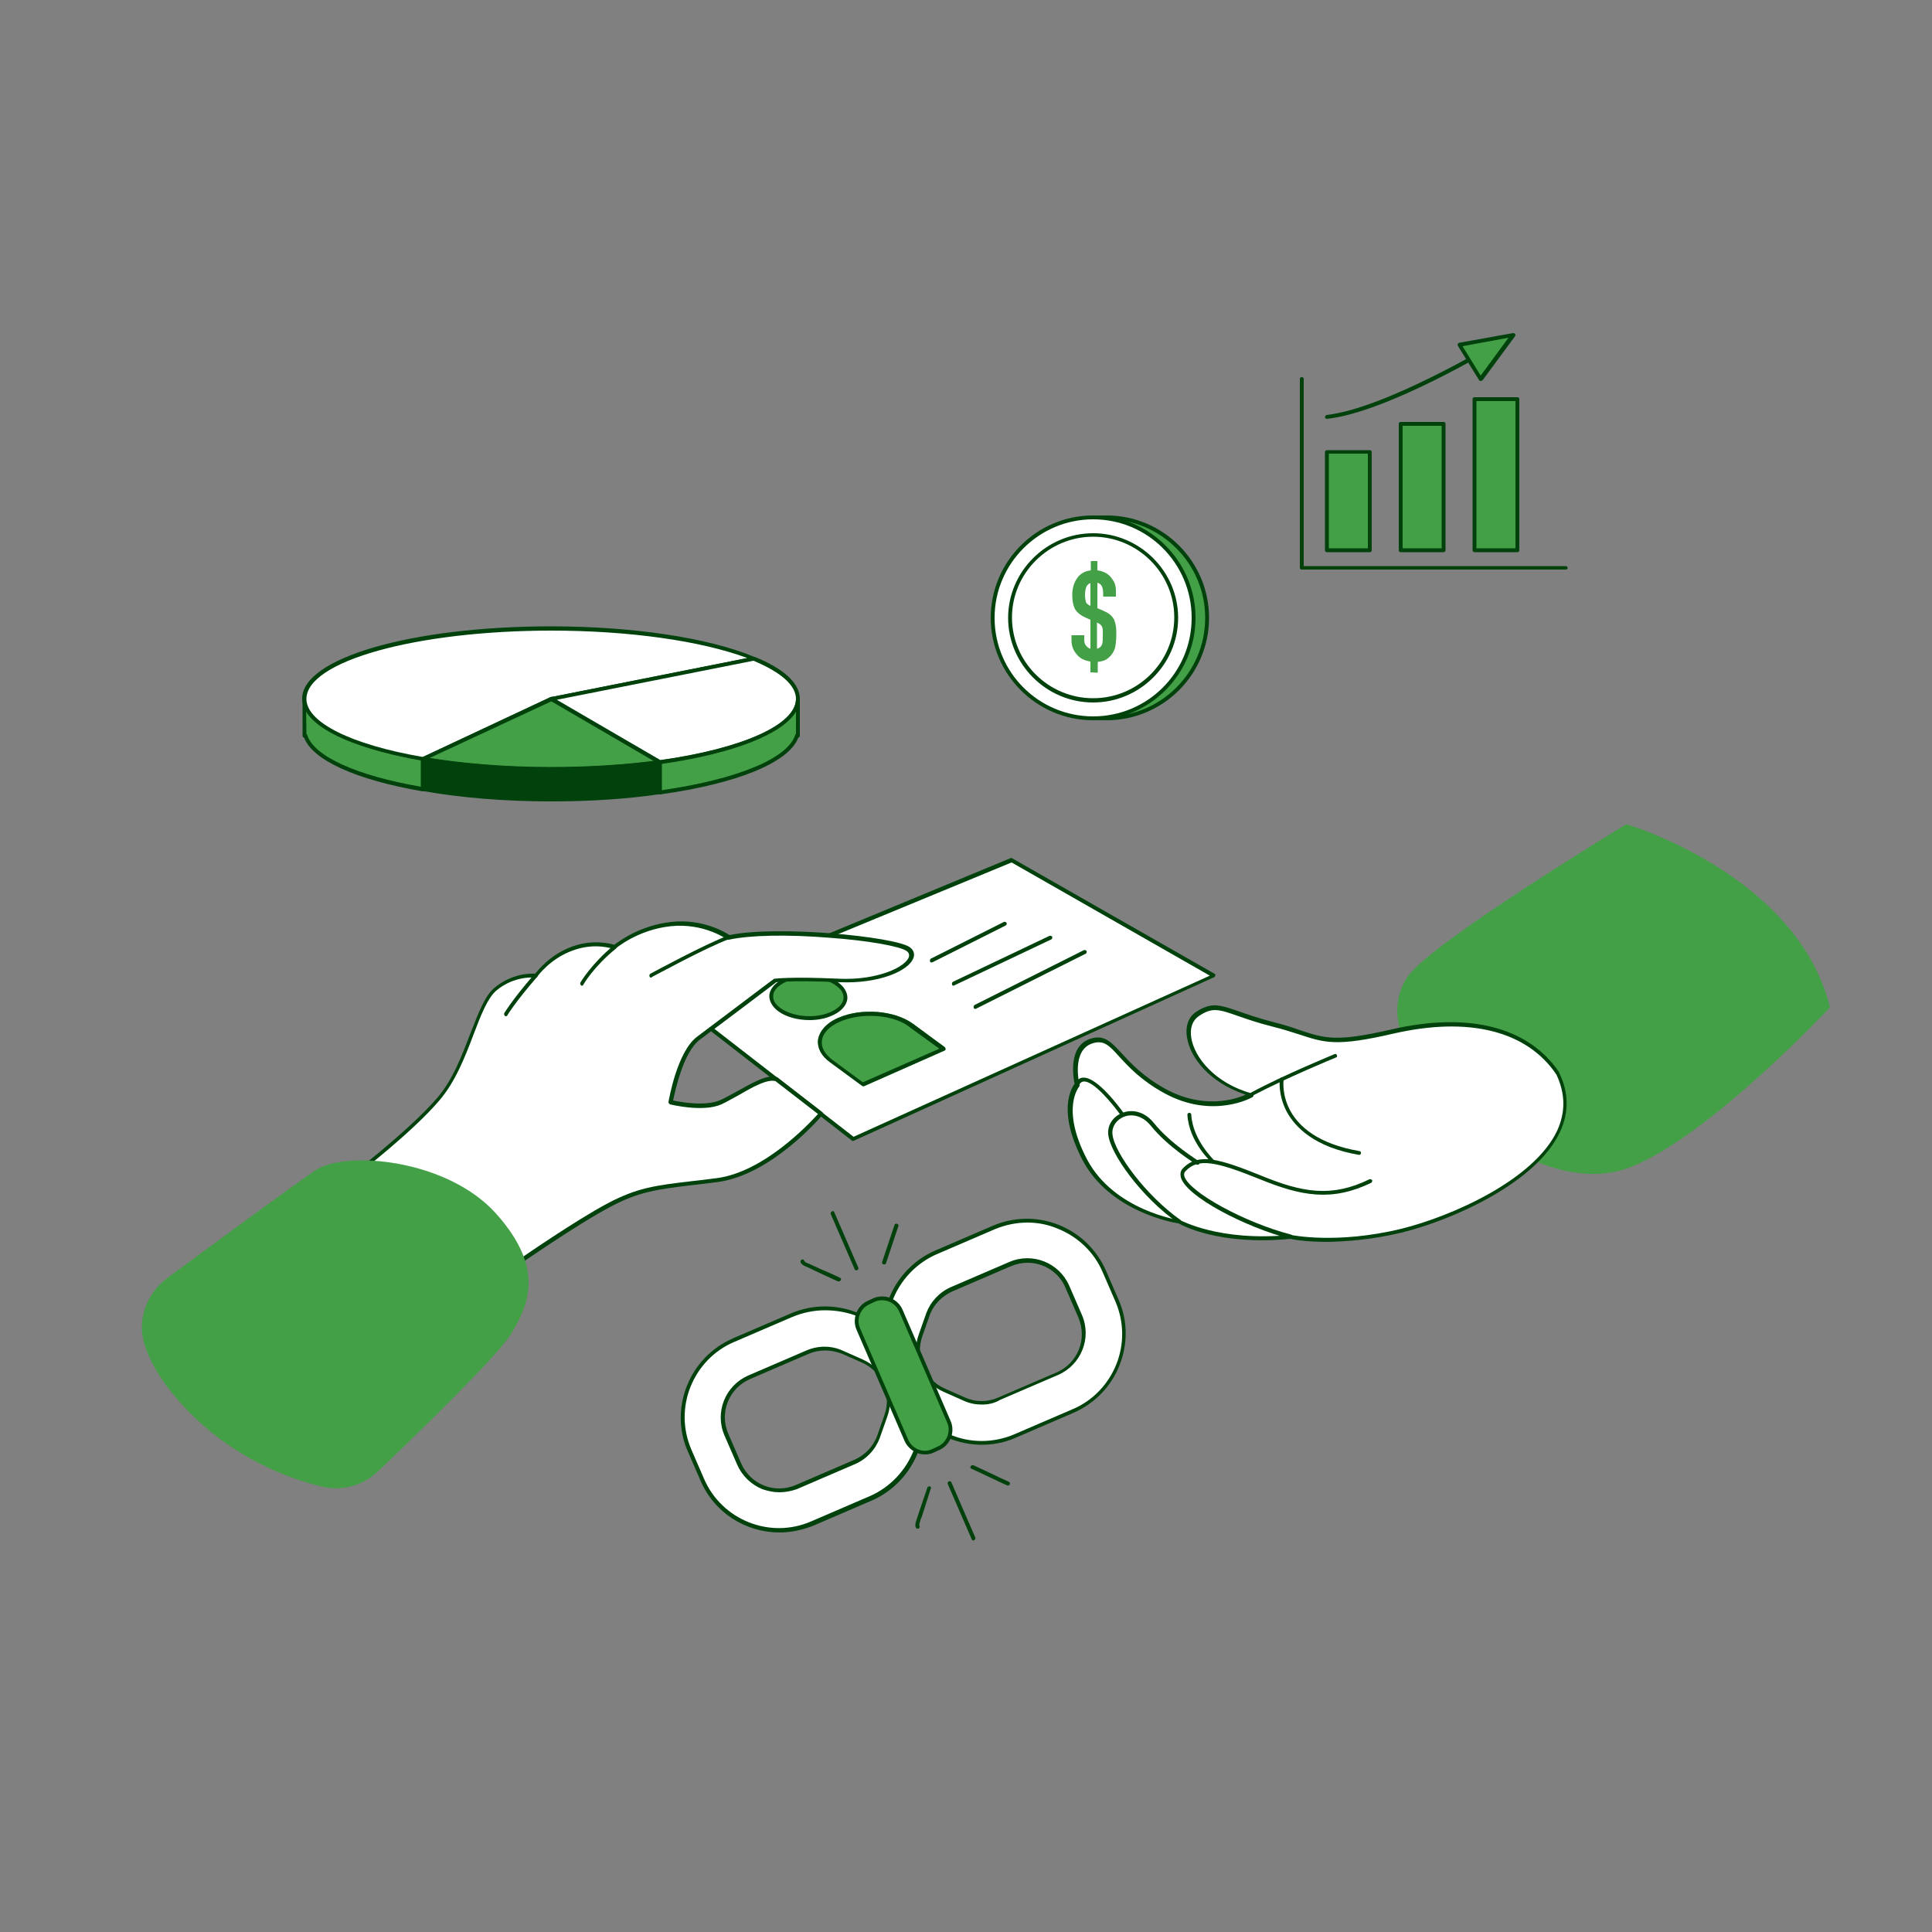 <svg transform="scale(1)" version="1.1" id="_01107_Business_Card_1" xmlns="http://www.w3.org/2000/svg" xmlns:xlink="http://www.w3.org/1999/xlink" x="0px" y="0px" viewBox="0 0 500 500" xml:space="preserve" class="show_show__wrapper__graphic__5Waiy "><rect x="0" y="0" width="500" height="500" fill="#808080" stroke="none"/><title>React</title><style type="text/css">
	.st0{fill:#FFFFFF;}
	.st1{fill:#00410c;}
	.st2{fill:#43A047;}
	.st3{fill:#43A047;}
</style><g id="hand"><polygon class="st0" points="220.8,294.8 314.1,252.5 261.7,222.6 174.4,258.8 	"></polygon><path class="st1" d="M220.8,295.3c-0.1,0-0.2,0-0.3-0.1l-46.4-36c-0.1-0.1-0.2-0.3-0.2-0.5c0-0.2,0.1-0.3,0.3-0.4l87.3-36.2
		c0.1-0.1,0.3-0.1,0.4,0l52.4,29.9c0.2,0.1,0.3,0.3,0.2,0.5s-0.1,0.4-0.3,0.4L221,295.2C220.9,295.2,220.8,295.3,220.8,295.3
		L220.8,295.3z M175.4,258.9l45.5,35.3l92.2-41.7l-51.3-29.3L175.4,258.9L175.4,258.9z"></path><path class="st2" d="M244.2,271.5l-20.9,9.2l-8.3-6.1c-4.6-3.4-3.6-8.1,2.2-10.6l0,0c5.8-2.5,14.1-1.9,18.7,1.5L244.2,271.5
		L244.2,271.5z"></path><path class="st2" d="M223.4,281.1c-0.1,0-0.2,0-0.3-0.1l-8.3-6.1c-2.2-1.6-3.3-3.6-3.1-5.7c0.3-2.3,2.2-4.5,5.3-5.8
		c5.9-2.6,14.5-1.9,19.2,1.5l8.3,6.1c0.1,0.1,0.2,0.3,0.2,0.5s-0.1,0.3-0.3,0.4l-20.8,9.2C223.5,281.1,223.4,281.1,223.4,281.1z
		 M225.2,262.9c-2.7,0-5.5,0.5-7.8,1.5c-2.8,1.2-4.5,3-4.7,5c-0.2,1.7,0.8,3.4,2.6,4.8l8,5.9l19.8-8.7l-7.6-5.5
		C233.1,263.9,229.2,262.9,225.2,262.9L225.2,262.9z"></path><path class="st1" d="M223.4,281.1c-0.1,0-0.2,0-0.3-0.1l-8.3-6.1c-2.2-1.6-3.3-3.6-3.1-5.7c0.3-2.3,2.2-4.5,5.3-5.8
		c5.9-2.6,14.5-1.9,19.2,1.5l8.3,6.1c0.1,0.1,0.2,0.3,0.2,0.5s-0.1,0.3-0.3,0.4l-20.8,9.2C223.5,281.1,223.4,281.1,223.4,281.1z
		 M225.2,262.9c-2.7,0-5.5,0.5-7.8,1.5c-2.8,1.2-4.5,3-4.7,5c-0.2,1.7,0.8,3.4,2.6,4.8l8,5.9l19.8-8.7l-7.6-5.5
		C233.1,263.9,229.2,262.9,225.2,262.9L225.2,262.9z"></path><path class="st2" d="M216.8,254.7c3.3,2.4,2.6,5.9-1.6,7.7c-4.2,1.8-10.2,1.4-13.5-1.1s-2.6-5.9,1.6-7.7
		C207.4,251.8,213.5,252.3,216.8,254.7z"></path><path class="st1" d="M209.5,264c-3,0-6.1-0.8-8.1-2.3c-1.6-1.2-2.4-2.7-2.3-4.2c0.2-1.7,1.6-3.3,3.9-4.3c4.3-1.9,10.6-1.4,14,1.1
		l0,0c1.6,1.2,2.4,2.7,2.3,4.2c-0.2,1.7-1.6,3.3-3.9,4.3C213.7,263.6,211.6,264,209.5,264z M209,253c-2,0-3.9,0.3-5.6,1.1
		c-2,0.9-3.2,2.2-3.3,3.5c-0.1,1.2,0.5,2.3,1.9,3.3c3.2,2.3,9,2.8,13,1c2-0.9,3.2-2.2,3.3-3.5c0.1-1.2-0.5-2.3-1.9-3.3l0,0
		C214.6,253.7,211.8,253,209,253z"></path><path class="st0" d="M188.6,242.7c12.2-2.7,42.6,0.3,46.4,3s-4.6,8.7-17.6,8.1c-13-0.5-16.8,0-16.8,0s-14.6,11.1-19.8,14.9
		s-7.2,16.6-7.2,16.6s8.3,2,12.9,0s11.1-7,14.4-5.9l11.5,8.9c0,0-12.9,15.4-26.8,17.2s-18.9,1.7-27.9,6.5s-24.4,15.5-24.4,15.5
		l-43.8-21.6c0,0,16.3-12.2,24.1-21.3s9.8-24.2,14.8-28.5s10.5-3.5,10.5-3.5s3.3-4.8,9.4-7c6.1-2.2,10.9-0.4,10.9-0.4
		s5.7-5,14.6-5.9S188.6,242.7,188.6,242.7L188.6,242.7z"></path><path class="st1" d="M133.2,327.9c-0.1,0-0.1,0-0.2,0l-43.8-21.6c-0.2-0.1-0.3-0.2-0.3-0.4c0-0.2,0.1-0.3,0.2-0.5
		c0.2-0.1,16.3-12.3,24-21.2c4.1-4.7,6.5-11.2,8.7-16.9c2-5.1,3.7-9.6,6.1-11.6c4.5-3.8,9.4-3.8,10.6-3.7c0.8-1,4-5,9.5-7
		c5.4-2,9.8-0.8,11-0.5c1.2-0.9,6.6-5,14.7-5.9c8.2-0.9,14,2.7,15.1,3.4c12.4-2.6,42.7,0.4,46.6,3.1c1,0.7,1.4,1.7,1,2.8
		c-1.2,3.4-9,6.7-18.9,6.3c-11.6-0.5-15.9-0.1-16.6,0c-1.3,1-14.8,11.2-19.7,14.8c-4.4,3.2-6.5,13.5-7,15.8
		c1.8,0.4,8.4,1.6,12.2-0.1c1.4-0.6,2.9-1.5,4.6-2.4c3.8-2.1,7.7-4.4,10.2-3.5c0.1,0,0.1,0,0.1,0.1l11.5,8.9
		c0.1,0.1,0.2,0.2,0.2,0.3s0,0.3-0.1,0.4c-0.5,0.6-13.2,15.5-27.1,17.4c-2.4,0.3-4.6,0.6-6.6,0.8c-9.2,1.1-13.8,1.7-21.2,5.6
		c-8.9,4.7-24.2,15.4-24.4,15.5C133.4,327.9,133.3,328,133.2,327.9L133.2,327.9z M90.3,305.7l42.8,21.1c2-1.4,15.9-11,24.2-15.4
		c7.6-4,12.2-4.6,21.6-5.7c2-0.2,4.1-0.5,6.6-0.8c12.3-1.6,24-14.2,26.2-16.6l-11-8.5c-2.1-0.6-5.9,1.5-9.3,3.5
		c-1.7,0.9-3.2,1.8-4.7,2.5c-4.7,2.1-12.9,0.1-13.3,0c-0.2-0.1-0.4-0.3-0.4-0.6c0.1-0.5,2.2-13,7.4-16.9
		c5.1-3.8,19.6-14.8,19.8-14.9c0.1-0.1,0.1-0.1,0.2-0.1c0.2,0,4-0.6,16.9,0c9.8,0.4,17-3,17.9-5.6c0.2-0.6,0-1.2-0.6-1.6
		c-1.7-1.2-10-2.7-19.8-3.4c-11-0.9-20.8-0.7-26.2,0.5c-0.1,0-0.3,0-0.4-0.1c-0.1,0-6-4.3-14.6-3.4c-8.6,0.9-14.3,5.8-14.3,5.8
		c-0.1,0.1-0.3,0.2-0.5,0.1c-0.1,0-4.7-1.8-10.6,0.4c-5.9,2.1-9.2,6.8-9.2,6.8c-0.1,0.2-0.3,0.2-0.5,0.2c-0.1,0-5.4-0.6-10.1,3.4
		c-2.2,1.9-3.9,6.2-5.8,11.2c-2.2,5.8-4.7,12.3-8.9,17.2C106.9,292.8,93.4,303.3,90.3,305.7L90.3,305.7z"></path><path class="st1" d="M168.5,253c-0.2,0-0.4-0.1-0.4-0.3c-0.1-0.2,0-0.6,0.2-0.7c0.6-0.3,14.2-7.7,20.2-9.9c0.3-0.1,0.6,0,0.6,0.3
		c0.1,0.3,0,0.6-0.3,0.6c-5.9,2.1-19.9,9.8-20,9.8C168.6,253,168.6,253,168.5,253L168.5,253z"></path><path class="st1" d="M150.6,255.1c-0.1,0-0.2,0-0.2-0.1c-0.2-0.1-0.3-0.4-0.2-0.7c0.1-0.2,2.9-4.9,8.6-9.6c0.2-0.2,0.5-0.1,0.7,0.1
		c0.2,0.2,0.1,0.5-0.1,0.7c-5.6,4.5-8.4,9.2-8.4,9.3C150.9,255,150.7,255.1,150.6,255.1L150.6,255.1z"></path><path class="st1" d="M130.9,263c-0.1,0-0.2,0-0.2-0.1c-0.2-0.1-0.3-0.5-0.2-0.7c0.1-0.1,1.9-3.3,7.8-10.1c0.2-0.2,0.5-0.2,0.7-0.1
		s0.2,0.5,0.1,0.7c-5.8,6.7-7.7,9.9-7.7,9.9C131.3,262.9,131.1,263,130.9,263L130.9,263z"></path><path class="st1" d="M241.1,249.1c-0.2,0-0.4-0.1-0.4-0.3c-0.1-0.2,0-0.6,0.2-0.7l18.9-9.5c0.2-0.1,0.5,0,0.7,0.2
		c0.1,0.2,0,0.6-0.2,0.7l-18.9,9.5C241.2,249,241.2,249.1,241.1,249.1L241.1,249.1z"></path><path class="st1" d="M246.8,255.1c-0.2,0-0.4-0.1-0.4-0.3c-0.1-0.2,0-0.6,0.2-0.7l25-11.9c0.2-0.1,0.5,0,0.7,0.2
		c0.1,0.2,0,0.6-0.2,0.7L247,255C246.9,255.1,246.8,255.1,246.8,255.1L246.8,255.1z"></path><path class="st1" d="M252.4,261.1c-0.2,0-0.4-0.1-0.4-0.3c-0.1-0.2,0-0.5,0.2-0.7l28.3-14.2c0.2-0.1,0.5,0,0.7,0.2
		c0.1,0.2,0,0.6-0.2,0.7L252.7,261C252.6,261.1,252.5,261.1,252.4,261.1L252.4,261.1z"></path><path class="st2" d="M37.4,347.9c-2-6.2,0.5-13,5.7-17c9.9-7.3,32.4-23.9,38.5-28c7.9-5.3,34.2-2.9,46.8,11.2s8.5,23.5,3.8,31.2
		c-3.5,5.7-24.2,25.8-34.4,35.5c-3.9,3.7-9.4,5.2-14.6,3.9c-8.7-2.1-22.4-7.2-34.4-19.4C42.2,358.5,38.8,352.6,37.4,347.9
		L37.4,347.9z"></path></g><g id="hand-2"><path class="st2" d="M378.3,288.4c-16.1-13.8-20.2-27-13.8-35.9c6.4-8.9,56.4-39.2,56.4-39.2s44.1,12.9,52.7,47.4
		c0,0-31,33.2-51.5,41.3C401.5,310.1,378.3,288.4,378.3,288.4z"></path><path class="st0" d="M403.3,277.8c-8.3-12.3-24.1-15.1-42.8-10.9s-18.2,1.5-31-1.9s-14.2-6.3-19.6-2.7s-0.9,16.7,13.9,20.9
		c0,0-9.9,5.9-22.4-1s-12.8-14.9-18.9-13c-6.1,1.9-3.8,11.3-3.8,11.3s-5.3,5.7,2,19.4c7.2,13.7,24.5,16.1,24.5,16.1s9.7,5.9,28.8,4
		c0,0,11.6,2.6,28.8-1.6C380.1,314.2,413.4,298.6,403.3,277.8L403.3,277.8z"></path><path class="st1" d="M343.6,321.4c-5.5,0-9-0.6-9.6-0.8c-18.3,1.8-27.9-3.4-29-4c-1.5-0.2-17.8-3.1-24.8-16.3
		c-6.6-12.6-3-18.6-2.1-19.8c-0.3-1.5-1.8-9.9,4.2-11.7c3.5-1.1,5.3,0.9,8,3.8c2.3,2.5,5.5,6,11.3,9.2c9.7,5.3,17.9,2.8,20.8,1.5
		c-9.4-3.1-14.4-9.6-15.2-14.8c-0.5-2.9,0.4-5.3,2.3-6.6c4-2.6,6-1.9,11-0.2c2.3,0.8,5.1,1.8,9,2.8c2.8,0.7,5,1.4,6.9,2.1
		c6.7,2.2,9.4,3.1,23.8-0.2c20-4.6,35.4-0.6,43.3,11.1c0,0,0,0,0,0.1c2.5,5.1,2.6,10.3,0.2,15.4c-6.2,13.2-27.9,22.8-41,26
		C355.2,320.8,348.5,321.3,343.6,321.4L343.6,321.4z M334,319.6c0,0,0.1,0,0.1,0c0.1,0,11.7,2.5,28.6-1.6
		c12.9-3.2,34.3-12.6,40.3-25.4c2.2-4.8,2.1-9.6-0.2-14.5c-7.6-11.3-22.6-15.1-42.2-10.6c-14.7,3.4-17.7,2.4-24.4,0.2
		c-1.9-0.6-4-1.3-6.8-2c-4-1-6.8-2-9.1-2.8c-4.9-1.7-6.6-2.3-10.1,0.1c-1.6,1.1-2.3,3.1-1.9,5.6c0.8,5,6,11.7,15.7,14.4
		c0.2,0,0.3,0.2,0.4,0.4s-0.1,0.4-0.2,0.5c-0.1,0.1-10.3,5.9-22.9-1c-6-3.3-9.2-6.8-11.6-9.4c-2.6-2.9-4-4.4-6.9-3.5
		c-5.6,1.7-3.5,10.6-3.4,10.7c0,0.2,0,0.3-0.1,0.5c0,0-4.9,5.6,2,18.8c7,13.3,23.9,15.8,24.1,15.8c0.1,0,0.1,0,0.2,0.1
		C305.6,315.7,315.3,321.4,334,319.6C334,319.6,334,319.6,334,319.6L334,319.6z"></path><path class="st1" d="M334,320.6c0,0-0.1,0-0.1,0c-11.6-3-26.9-10.9-28.3-15.9c-0.2-0.9-0.1-1.7,0.5-2.3c4-4.2,9.5-2.5,20.4,1.9
		c10.5,4.3,18.1,5.7,27.9,0.9c0.2-0.1,0.5,0,0.7,0.2c0.1,0.2,0,0.5-0.2,0.7c-10.2,4.9-18,3.5-28.8-0.9c-11.4-4.6-16-5.6-19.3-2.1
		c-0.4,0.4-0.4,0.8-0.3,1.3c1.2,4.1,15.6,12,27.6,15.1c0.3,0.1,0.4,0.3,0.4,0.6C334.5,320.4,334.3,320.6,334,320.6L334,320.6z"></path><path class="st1" d="M323.9,283.8c-0.2,0-0.4-0.1-0.4-0.3c-0.1-0.2,0-0.5,0.2-0.7c8.5-4.6,21.5-9.9,21.7-10c0.3-0.1,0.5,0,0.6,0.3
		s0,0.5-0.3,0.6c-0.1,0-13.1,5.4-21.6,9.9C324.1,283.7,324,283.8,323.9,283.8L323.9,283.8z"></path><path class="st1" d="M305.2,316.6c-0.1,0-0.2,0-0.3-0.1c-9.6-6.7-17.7-18.1-18.1-23c-0.2-2.4,1.3-4.6,3.7-5.5
		c2.2-0.9,5.5-0.6,8.1,2.6c4.3,5.4,11.6,9.8,11.6,9.9c0.2,0.1,0.3,0.5,0.2,0.7c-0.1,0.2-0.5,0.3-0.7,0.2c-0.3-0.2-7.5-4.6-11.9-10.1
		c-2.3-2.8-5.1-3-6.9-2.3c-2,0.8-3.2,2.6-3,4.5c0.4,4.7,8.6,15.9,17.7,22.3c0.2,0.2,0.3,0.5,0.1,0.7
		C305.5,316.5,305.4,316.6,305.2,316.6L305.2,316.6z"></path><path class="st1" d="M290.5,288.9c-0.2,0-0.3-0.1-0.4-0.2c-1.8-2.5-7-9.1-9.7-8.8c-0.3,0-0.8,0.2-1.2,1c-0.1,0.2-0.4,0.4-0.7,0.2
		c-0.2-0.1-0.4-0.4-0.2-0.7c0.6-1.2,1.4-1.5,2-1.5c3.7-0.3,9.9,8.3,10.6,9.3c0.2,0.2,0.1,0.5-0.1,0.7
		C290.7,288.9,290.6,288.9,290.5,288.9L290.5,288.9z"></path><path class="st1" d="M314.1,301.2c-0.1,0-0.2,0-0.3-0.1c-0.2-0.2-6.1-5.5-6.5-12.6c0-0.3,0.2-0.5,0.5-0.5c0.3,0,0.5,0.2,0.5,0.5
		c0.4,6.7,6.1,11.9,6.1,12c0.2,0.2,0.2,0.5,0,0.7C314.4,301.2,314.2,301.2,314.1,301.2L314.1,301.2z"></path><path class="st1" d="M351.8,298.9C351.8,298.9,351.7,298.9,351.8,298.9c-11.7-2-16.6-7.2-18.8-11.2c-2.3-4.4-1.8-8.2-1.8-8.4
		c0-0.3,0.3-0.5,0.6-0.4c0.3,0,0.5,0.3,0.4,0.6c-0.1,0.6-1.7,14.7,19.6,18.4c0.3,0,0.5,0.3,0.4,0.6
		C352.2,298.7,352,298.8,351.8,298.9L351.8,298.9z"></path></g><g id="link"><path class="st0" d="M277.9,365.1l-15.1,6.5c-5.5,2.4-11.7,2.4-17.2,0l-5.2-2.3c-10.5-4.5-15.7-16.5-11.8-27.3l1.9-5.4
		c2-5.6,6.3-10.1,11.8-12.5l15.2-6.5c11-4.7,23.8,0.3,28.5,11.3l3.3,7.6C293.9,347.6,288.8,360.4,277.9,365.1z M246.3,333.8
		c-2.8,1.2-5.1,3.6-6.1,6.5l-1.9,5.4c-2,5.6,0.7,11.9,6.1,14.2l5.2,2.3c2.8,1.2,6.1,1.2,8.9,0l15.1-6.5c5.7-2.5,8.4-9.1,5.9-14.9
		l-3.3-7.6c-2.5-5.7-9.1-8.4-14.9-5.9L246.3,333.8L246.3,333.8z"></path><path class="st1" d="M254.1,373.9c-3,0-6-0.6-8.8-1.8l-5.2-2.3c-10.8-4.6-16.1-16.9-12.1-27.9l1.9-5.4c2.1-5.7,6.5-10.4,12-12.8
		l15.1-6.5c5.4-2.3,11.5-2.4,17-0.2c5.5,2.2,9.8,6.4,12.2,11.8l3.3,7.6c2.4,5.4,2.4,11.5,0.2,17c-2.2,5.5-6.4,9.8-11.8,12.2l0,0
		l-15.1,6.5C260.1,373.3,257.1,373.9,254.1,373.9L254.1,373.9z M265.9,316.4c-2.9,0-5.7,0.6-8.4,1.7l-15.1,6.5
		c-5.3,2.3-9.5,6.8-11.5,12.2l-1.9,5.4c-3.8,10.5,1.2,22.2,11.5,26.7l5.2,2.3c5.3,2.3,11.4,2.3,16.8,0l15.1-6.5
		c5.2-2.2,9.2-6.4,11.3-11.6c2.1-5.3,2-11-0.2-16.2l-3.3-7.6c-2.2-5.2-6.4-9.2-11.6-11.3C271.2,316.9,268.6,316.4,265.9,316.4
		L265.9,316.4z M277.9,365.1L277.9,365.1L277.9,365.1z M254.1,363.5c-1.6,0-3.2-0.3-4.7-1l-5.2-2.3c-5.7-2.5-8.6-9-6.4-14.9l1.9-5.4
		c1.1-3,3.4-5.5,6.4-6.8l15.1-6.5c6-2.6,12.9,0.2,15.5,6.1l3.3,7.6c2.6,6-0.2,12.9-6.1,15.5l-15.1,6.5
		C257.3,363.2,255.7,363.5,254.1,363.5L254.1,363.5z M265.9,326.8c-1.4,0-2.9,0.3-4.3,0.9l-15.1,6.5l0,0c-2.7,1.2-4.9,3.4-5.9,6.2
		l-1.9,5.4c-1.9,5.4,0.6,11.3,5.9,13.6l5.2,2.3c2.7,1.2,5.8,1.2,8.5,0l15.1-6.5c2.6-1.1,4.7-3.2,5.8-5.9c1.1-2.7,1-5.6-0.1-8.3
		l-3.3-7.6C274.1,329.2,270.1,326.8,265.9,326.8L265.9,326.8z M246.3,333.8L246.3,333.8L246.3,333.8z"></path><path class="st0" d="M225.4,387.8l-15.1,6.5c-11,4.7-23.8-0.3-28.5-11.3l-3.3-7.6c-4.7-11,0.3-23.8,11.3-28.5l15.1-6.5
		c5.4-2.4,11.7-2.4,17.2,0l5.2,2.3c10.5,4.5,15.7,16.5,11.8,27.3l-1.9,5.4C235.2,380.9,230.9,385.4,225.4,387.8L225.4,387.8z
		 M193.9,356.4c-5.7,2.5-8.4,9.1-5.9,14.9l3.3,7.6c2.5,5.7,9.1,8.4,14.9,5.9l15.1-6.5c2.8-1.2,5.1-3.6,6.1-6.5l1.9-5.4
		c2-5.6-0.7-11.9-6.1-14.2l-5.2-2.3c-2.8-1.2-6.1-1.2-8.9,0L193.9,356.4L193.9,356.4z"></path><path class="st1" d="M201.7,396.6c-8.6,0-16.8-5-20.4-13.4l-3.3-7.6c-2.4-5.4-2.4-11.5-0.2-17s6.4-9.8,11.8-12.2l15.1-6.5
		c5.6-2.4,12-2.4,17.6,0l5.2,2.3c10.8,4.6,16.1,16.9,12.1,27.9l-1.9,5.4c-2.1,5.7-6.5,10.4-12,12.8l-15.1,6.5
		C207.6,396,204.6,396.6,201.7,396.6L201.7,396.6z M213.5,339.1c-2.9,0-5.7,0.6-8.4,1.7l-15.1,6.5c-5.2,2.2-9.2,6.4-11.3,11.6
		c-2.1,5.3-2,11,0.2,16.2l3.3,7.6c4.6,10.7,17.1,15.7,27.8,11l15.1-6.5c5.3-2.3,9.5-6.8,11.5-12.2l1.9-5.4
		c3.8-10.5-1.2-22.2-11.5-26.7l-5.2-2.3C219.2,339.6,216.4,339.1,213.5,339.1L213.5,339.1z M225.4,387.8L225.4,387.8L225.4,387.8z
		 M201.7,386.2c-1.5,0-2.9-0.3-4.4-0.8c-2.9-1.2-5.2-3.4-6.5-6.3l-3.3-7.6c-2.6-6,0.2-12.9,6.1-15.5l15.1-6.5c3-1.3,6.4-1.3,9.3,0
		l5.2,2.3c5.7,2.5,8.6,9,6.4,14.9l-1.9,5.4c-1.1,3-3.4,5.5-6.4,6.8l-15.1,6.5C204.8,385.9,203.2,386.2,201.7,386.2L201.7,386.2z
		 M213.5,349.5c-1.5,0-2.9,0.3-4.3,0.9l-15.1,6.5l0,0c-5.5,2.4-8,8.7-5.6,14.2l3.3,7.6c2.4,5.5,8.7,8,14.2,5.6l15.1-6.5
		c2.7-1.2,4.9-3.4,5.9-6.2l1.9-5.4c1.9-5.4-0.6-11.3-5.9-13.6l-5.2-2.3C216.4,349.8,215,349.5,213.5,349.5L213.5,349.5z
		 M193.9,356.4L193.9,356.4L193.9,356.4z"></path><path class="st2" d="M224.9,337l1.3-0.6c2.7-1.2,5.8,0.1,7,2.8l12.4,28.7c1.2,2.7-0.1,5.8-2.8,7l-1.3,0.6c-2.7,1.2-5.8-0.1-7-2.8
		L222.1,344C220.9,341.3,222.2,338.2,224.9,337z"></path><path class="st1" d="M239.4,376.4c-0.7,0-1.4-0.1-2.1-0.4c-1.4-0.6-2.6-1.7-3.2-3.1l-12.4-28.7c-1.3-2.9,0.1-6.4,3-7.6l1.3-0.6
		c2.9-1.3,6.4,0.1,7.6,3l12.4,28.7c1.3,2.9-0.1,6.4-3,7.6l0,0l-1.3,0.6C240.9,376.3,240.1,376.4,239.4,376.4L239.4,376.4z
		 M228.3,336.5c-0.6,0-1.3,0.1-1.9,0.4l-1.3,0.6c-2.4,1-3.6,3.9-2.5,6.3l12.4,28.7c0.5,1.2,1.4,2.1,2.6,2.6s2.5,0.5,3.7-0.1l1.3-0.6
		c2.4-1,3.6-3.9,2.5-6.3l-12.4-28.7C231.9,337.6,230.2,336.5,228.3,336.5L228.3,336.5z M242.8,374.9L242.8,374.9L242.8,374.9z"></path><path class="st1" d="M222.1,328c-2.1-4.8-4.1-9.5-6.2-14.3c-0.2-0.6-1.1-0.1-0.9,0.5c2.1,4.8,4.1,9.5,6.2,14.3
		C221.5,329.1,222.4,328.6,222.1,328L222.1,328z"></path><path class="st1" d="M229.3,326.9c1.1-3.2,2.1-6.4,3.2-9.6c0.2-0.6-0.8-0.9-1-0.3c-1.1,3.2-2.1,6.4-3.2,9.6
		C228.1,327.2,229.1,327.5,229.3,326.9L229.3,326.9z"></path><path class="st1" d="M217.4,330.7c-1.6-0.8-3.2-1.5-4.9-2.2l-2.4-1.1c-0.4-0.2-0.8-0.4-1.2-0.5c-0.3-0.2-0.7-0.3-0.8-0.7
		c-0.3-0.6-1.1-0.1-0.9,0.5c0.3,0.7,1.2,1,1.9,1.3l2.5,1.2c1.7,0.8,3.5,1.6,5.2,2.4C217.5,331.8,218,331,217.4,330.7L217.4,330.7
		L217.4,330.7z"></path><path class="st1" d="M245.3,384.1c2.1,4.8,4.1,9.5,6.2,14.3c0.2,0.6,1.1,0.1,0.9-0.5c-2.1-4.8-4.1-9.5-6.2-14.3
		C245.9,383,245,383.5,245.3,384.1L245.3,384.1z"></path><path class="st1" d="M251.4,380.1c3.1,1.4,6.1,2.9,9.2,4.3c0.6,0.3,1.1-0.6,0.5-0.9c-3.1-1.4-6.1-2.9-9.2-4.3
		C251.3,379,250.8,379.9,251.4,380.1L251.4,380.1z"></path><path class="st1" d="M240,385l-1.8,5.3l-0.9,2.7c-0.2,0.7-0.6,1.6-0.3,2.3c0.2,0.6,1.2,0.3,1-0.3c-0.2-0.4,0-0.8,0.1-1.2
		c0.1-0.4,0.2-0.8,0.4-1.1l0.8-2.5l1.6-5C241.2,384.7,240.2,384.4,240,385L240,385L240,385z"></path></g><g id="coin"><circle class="st3" cx="286.4" cy="159.9" r="26"></circle><path class="st1" d="M286.4,186.4c-14.6,0-26.5-11.9-26.5-26.5s11.9-26.5,26.5-26.5s26.5,11.9,26.5,26.5S301,186.4,286.4,186.4z
		 M286.4,134.4c-14,0-25.5,11.4-25.5,25.5s11.4,25.5,25.5,25.5s25.5-11.4,25.5-25.5S300.4,134.4,286.4,134.4z"></path><circle class="st0" cx="282.9" cy="159.9" r="26"></circle><path class="st1" d="M282.9,186.4c-14.6,0-26.5-11.9-26.5-26.5s11.9-26.5,26.5-26.5s26.5,11.9,26.5,26.5S297.5,186.4,282.9,186.4z
		 M282.9,134.4c-14,0-25.5,11.4-25.5,25.5s11.4,25.5,25.5,25.5s25.5-11.4,25.5-25.5S297,134.4,282.9,134.4z"></path><circle class="st0" cx="282.9" cy="159.9" r="21.5"></circle><path class="st1" d="M282.9,181.8c-12.1,0-22-9.9-22-21.9s9.9-21.9,22-21.9s22,9.9,22,21.9S295,181.8,282.9,181.8z M282.9,138.9
		c-11.5,0-21,9.4-21,20.9s9.4,20.9,21,20.9s21-9.4,21-20.9S294.4,138.9,282.9,138.9z"></path><path class="st3" d="M282.2,174v-2.8c-0.7-0.1-1.4-0.3-2-0.6c-0.6-0.3-1.1-0.7-1.5-1.2c-0.9-1-1.4-2.2-1.4-3.7v-1.3h3.3v1.2
		c0,0.5,0.1,1,0.4,1.4s0.6,0.7,1.2,0.9v-7.5l-1.1-0.5c-1.4-0.6-2.4-1.4-2.9-2.3c-0.5-1-0.7-2.2-0.7-3.6c0-1.7,0.4-3.1,1.2-4.3
		c0.8-1.2,2-1.9,3.6-2.1v-2.4h1.7v2.4c0.7,0.1,1.4,0.3,2,0.6c0.6,0.3,1.1,0.7,1.5,1.2c0.4,0.5,0.8,1.1,1,1.6
		c0.2,0.6,0.3,1.2,0.3,1.8v1.6h-3.3v-0.8c0-0.7-0.1-1.3-0.3-1.8s-0.6-0.8-1.2-1v6.6l1.4,0.6c0.7,0.3,1.3,0.6,1.8,1s0.8,0.8,1.1,1.3
		c0.2,0.5,0.4,1.1,0.5,1.8s0.1,1.4,0.1,2.3c0,0.9-0.1,1.8-0.2,2.6s-0.4,1.5-0.8,2.1c-0.4,0.6-0.9,1.1-1.5,1.5s-1.4,0.6-2.3,0.7v2.8
		L282.2,174L282.2,174z M282.2,150.9c-0.6,0.2-0.9,0.6-1.1,1.1c-0.2,0.6-0.3,1.2-0.3,1.9c0,0.8,0.1,1.4,0.2,1.8s0.5,0.8,1.2,1.1
		V150.9L282.2,150.9z M283.9,167.9c0.7-0.2,1.1-0.6,1.3-1.1s0.2-1.4,0.2-2.3c0-0.5,0-1,0-1.4s-0.1-0.7-0.2-0.9
		c-0.2-0.5-0.7-0.8-1.3-1.1L283.9,167.9L283.9,167.9z"></path></g><g id="graphic"><path class="st1" d="M405.2,147.4h-68.3c-0.3,0-0.5-0.2-0.5-0.5V98.1c0-0.3,0.2-0.5,0.5-0.5s0.5,0.2,0.5,0.5v48.4h67.8
		c0.3,0,0.5,0.2,0.5,0.5S405.4,147.4,405.2,147.4z"></path><rect class="st2" x="343.4" y="117" width="11.1" height="25.5"></rect><path class="st1" d="M354.5,142.9h-11.1c-0.3,0-0.5-0.2-0.5-0.5V117c0-0.3,0.2-0.5,0.5-0.5h11.1c0.3,0,0.5,0.2,0.5,0.5v25.5
		C355,142.7,354.8,142.9,354.5,142.9z M343.9,141.9H354v-24.5h-10.1V141.9z"></path><rect class="st2" x="362.5" y="109.7" width="11.1" height="32.7"></rect><path class="st1" d="M373.6,142.9h-11.1c-0.3,0-0.5-0.2-0.5-0.5v-32.7c0-0.3,0.2-0.5,0.5-0.5h11.1c0.3,0,0.5,0.2,0.5,0.5v32.7
		C374.1,142.7,373.9,142.9,373.6,142.9z M363,141.9h10.1v-31.7H363V141.9z"></path><rect class="st2" x="381.6" y="103.4" width="11.1" height="39.1"></rect><path class="st1" d="M392.7,142.9h-11.1c-0.3,0-0.5-0.2-0.5-0.5v-39.1c0-0.3,0.2-0.5,0.5-0.5h11.1c0.3,0,0.5,0.2,0.5,0.5v39.1
		C393.2,142.7,393,142.9,392.7,142.9z M382.1,141.9h10.1v-38.1h-10.1V141.9z"></path><path class="st1" d="M343.4,108.4c-0.2,0-0.5-0.2-0.5-0.4c0-0.3,0.2-0.5,0.4-0.6c15.3-1.7,43.2-18.5,43.5-18.6
		c0.2-0.1,0.5-0.1,0.7,0.2c0.1,0.2,0.1,0.5-0.2,0.7C386.2,90.3,359,106.7,343.4,108.4C343.4,108.4,343.4,108.4,343.4,108.4
		L343.4,108.4z"></path><polygon class="st2" points="377.7,89.2 391.6,86.7 383.2,98.1 	"></polygon><path class="st1" d="M383.2,98.6L383.2,98.6c-0.2,0-0.3-0.1-0.4-0.2l-5.5-8.9c-0.1-0.1-0.1-0.3,0-0.5s0.2-0.3,0.4-0.3l13.9-2.5
		c0.2,0,0.4,0.1,0.5,0.2c0.1,0.2,0.1,0.4,0,0.6l-8.4,11.4C383.5,98.5,383.3,98.6,383.2,98.6L383.2,98.6z M378.5,89.6l4.7,7.6
		l7.2-9.8L378.5,89.6z"></path></g><g id="chart"><path class="st2" d="M142.7,170.5c-25.5,0-47.4,4.2-57.7,10.4h-6.2v9.5h0.3c1.9,5.9,13.6,11,30.4,13.9v-7.8h0l33.2-15.6l36.2-7.2
		C168.6,171.7,156.2,170.5,142.7,170.5L142.7,170.5z"></path><path class="st1" d="M109.4,204.8C109.4,204.8,109.4,204.8,109.4,204.8c-17.4-3-28.5-8.1-30.7-13.9c-0.2,0-0.4-0.2-0.4-0.5v-9.5
		c0-0.3,0.2-0.5,0.5-0.5h6c10.7-6.3,33.3-10.4,57.8-10.4c13,0,25.6,1.1,36.4,3.2c0.2,0.1,0.4,0.2,0.4,0.5s-0.2,0.4-0.4,0.5
		l-36.2,7.2l-32.9,15.4v7.5c0,0.1-0.1,0.3-0.2,0.4C109.7,204.7,109.6,204.8,109.4,204.8L109.4,204.8z M79.3,189.9
		c0.1,0.1,0.2,0.2,0.2,0.3c1.7,5.5,12.7,10.5,29.4,13.4v-7.2c0-0.2,0.2-0.4,0.3-0.5l33.2-15.5c0,0,0.1,0,0.1,0l33.7-6.7
		c-10.1-1.8-21.6-2.7-33.6-2.7c-24.4,0-47,4.1-57.4,10.3c-0.1,0.1-0.2,0.1-0.3,0.1h-5.7L79.3,189.9L79.3,189.9z"></path><path class="st0" d="M195.1,170.5l-16.2,3.2l-36.2,7.2l-33.2,15.6h0c-18.4-3.2-30.6-9-30.6-15.6c0-10.1,28.6-18.2,63.9-18.2
		C164.4,162.7,183.6,165.8,195.1,170.5L195.1,170.5z"></path><path class="st1" d="M109.4,196.9c-19.5-3.4-31.2-9.4-31.2-16.1c0-10.5,28.3-18.7,64.4-18.7c21,0,40.6,2.9,52.6,7.9
		c0.2,0.1,0.3,0.3,0.3,0.5s-0.2,0.4-0.4,0.4l-52.4,10.4l-33.2,15.5C109.6,196.9,109.5,196.9,109.4,196.9L109.4,196.9z M142.7,163.2
		c-34.9,0-63.4,7.9-63.4,17.7c0,6,11.5,11.8,30.1,15l33.1-15.5c0,0,0.1,0,0.1,0l50.8-10.1C181.3,165.8,162.6,163.2,142.7,163.2
		L142.7,163.2z"></path><path class="st2" d="M170.8,197.2c-8.5,1.2-18,1.9-28.1,1.9c-12.2,0-23.6-1-33.2-2.6l33.2-15.6L170.8,197.2L170.8,197.2z"></path><path class="st1" d="M142.7,199.6c-11.8,0-23.3-0.9-33.3-2.7c-0.2,0-0.4-0.2-0.4-0.4c0-0.2,0.1-0.4,0.3-0.5l33.2-15.6
		c0.1-0.1,0.3-0.1,0.5,0l28.1,16.4c0.2,0.1,0.3,0.3,0.2,0.5c0,0.2-0.2,0.4-0.4,0.4C162,199,152.5,199.6,142.7,199.6L142.7,199.6z
		 M111.1,196.2c9.6,1.6,20.5,2.4,31.6,2.4c9.3,0,18.2-0.6,26.6-1.6l-26.6-15.5L111.1,196.2L111.1,196.2z"></path><path class="st1" d="M170.8,197.2v7.8c-8.5,1.2-18,1.9-28.1,1.9c-12.2,0-23.6-1-33.2-2.7v-7.8h0c9.7,1.7,21,2.6,33.2,2.6
		C152.8,199.1,162.3,198.4,170.8,197.2L170.8,197.2L170.8,197.2z"></path><path class="st1" d="M142.7,207.4c-11.8,0-23.3-0.9-33.3-2.7c-0.2,0-0.4-0.2-0.4-0.5v-7.8c0-0.3,0.2-0.5,0.5-0.5
		c10.1,1.7,21.5,2.6,33.2,2.6c9.8,0,19.2-0.6,28.1-1.8c0.3,0,0.6,0.2,0.6,0.5v7.8c0,0.2-0.2,0.5-0.4,0.5
		C162.1,206.8,152.6,207.4,142.7,207.4L142.7,207.4z M109.9,203.8c9.8,1.7,21.1,2.6,32.7,2.6c9.7,0,19-0.6,27.6-1.8v-6.8
		c-8.6,1.2-18,1.8-27.6,1.8c-11.5,0-22.8-0.9-32.7-2.6V203.8L109.9,203.8z"></path><path class="st0" d="M206.5,180.9c0,7.2-14.6,13.4-35.7,16.4l-28.1-16.4l36.2-7.2l16.2-3.2h0C202.3,173.4,206.5,177,206.5,180.9z"></path><path class="st1" d="M170.8,197.8c-0.1,0-0.2,0-0.2-0.1l-28.1-16.4c-0.2-0.1-0.3-0.3-0.2-0.5s0.2-0.4,0.4-0.4L195,170
		c0.1,0,0.2,0,0.3,0c7.7,3.1,11.7,6.9,11.7,10.9C207,188.1,193.2,194.6,170.8,197.8C170.9,197.7,170.8,197.7,170.8,197.8
		L170.8,197.8z M144.1,181.1l26.8,15.6c21.3-3,35.1-9.2,35.1-15.8c0-3.5-3.8-6.9-11-9.9L144.1,181.1L144.1,181.1z"></path><path class="st2" d="M206.5,180.9v9.5h-0.3c-2.1,6.5-15.9,12-35.4,14.7v-7.8C192,194.3,206.5,188.1,206.5,180.9z"></path><path class="st1" d="M170.8,205.6c-0.1,0-0.2,0-0.3-0.1c-0.1-0.1-0.2-0.2-0.2-0.4v-7.8c0-0.2,0.2-0.5,0.4-0.5
		c21.4-3,35.3-9.2,35.3-15.9c0-0.3,0.2-0.5,0.5-0.5s0.5,0.2,0.5,0.5v9.5c0,0.2-0.2,0.5-0.4,0.5C204.2,197.3,190.9,202.8,170.8,205.6
		C170.8,205.6,170.8,205.6,170.8,205.6L170.8,205.6z M171.3,197.7v6.8c19.4-2.8,32.6-8.2,34.5-14.3c0-0.1,0.1-0.2,0.2-0.3v-5.7
		C202.5,190,189.9,195,171.3,197.7L171.3,197.7z"></path></g></svg>